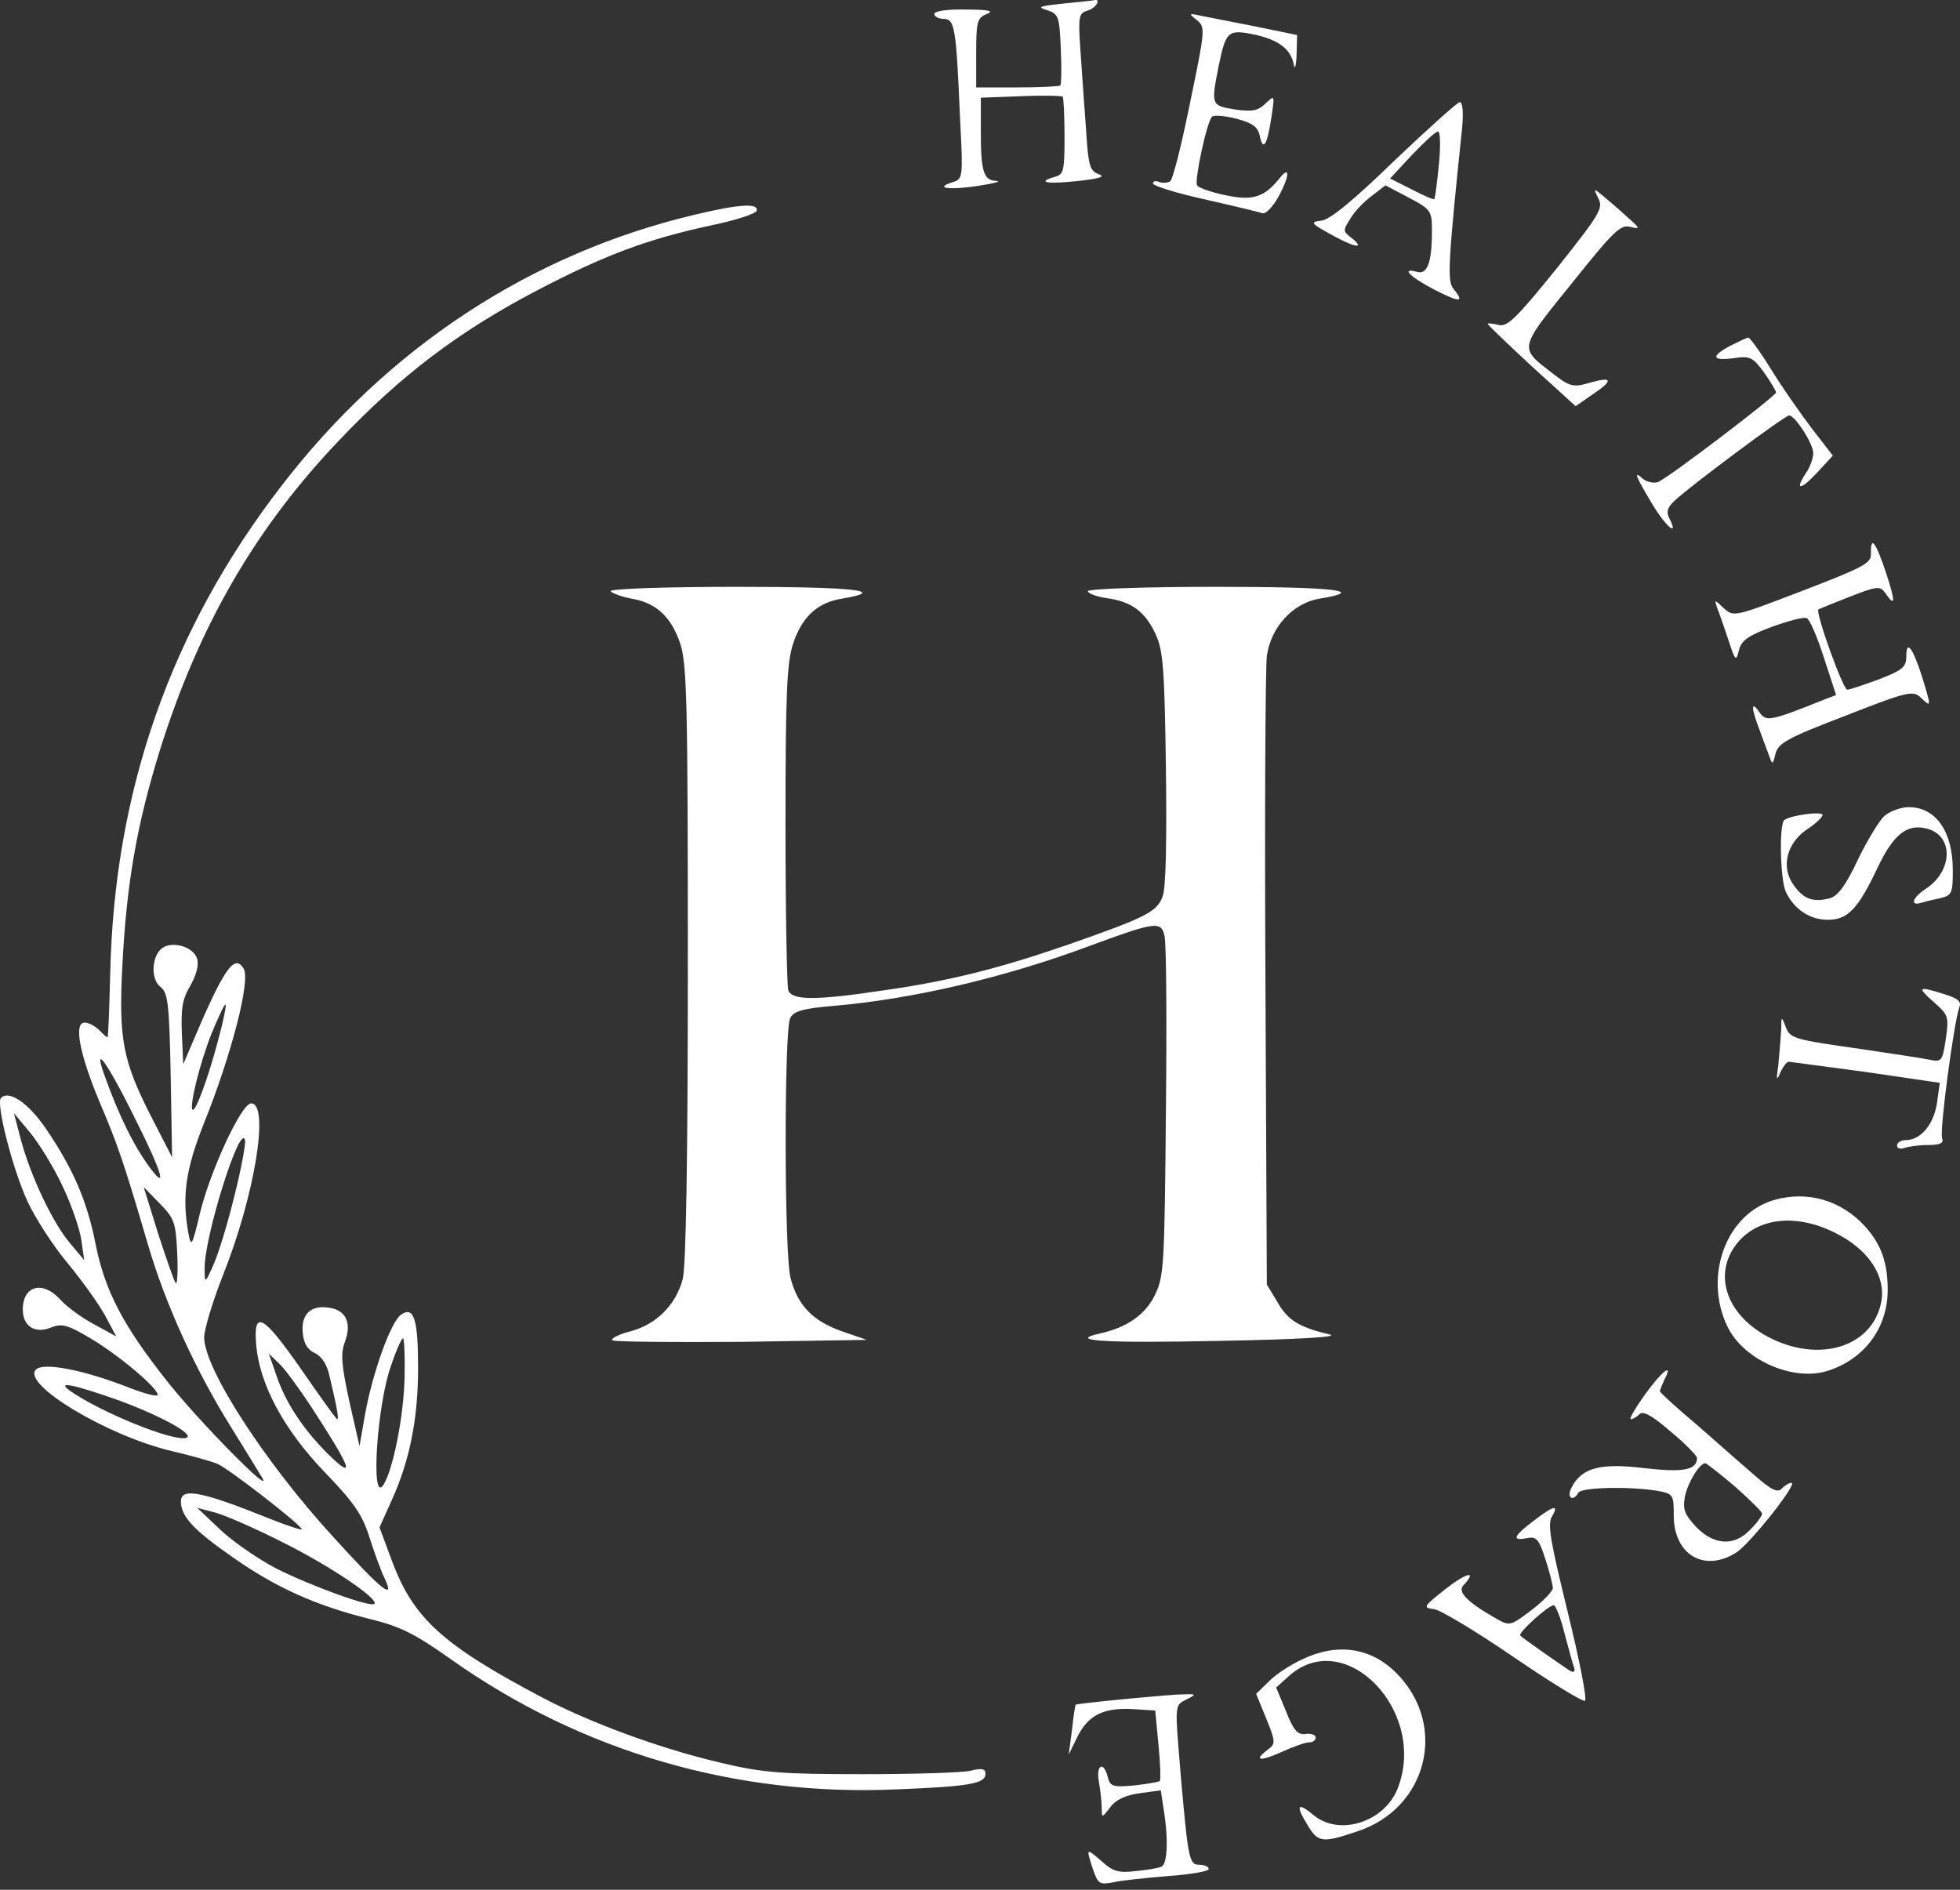 <svg width="140" height="135" viewBox="0 0 140 135" fill="none" xmlns="http://www.w3.org/2000/svg">
<rect x="0" y="0" width="140" height="135" fill="#333333" stroke="none"/>
<path fill-rule="evenodd" clip-rule="evenodd" d="M75.872 0.263C74.245 0.438 74.045 0.508 74.776 0.718C75.606 0.998 75.673 1.138 75.772 3.481C75.839 4.845 75.806 6.035 75.739 6.104C75.673 6.174 74.278 6.244 72.65 6.244H69.727V3.796C69.727 1.557 69.793 1.278 70.491 0.998C71.022 0.788 70.657 0.683 68.996 0.683C67.7 0.648 66.737 0.788 66.737 0.998C66.737 1.173 67.036 1.348 67.401 1.348C68.199 1.348 68.298 2.012 68.564 8.203C68.745 11.76 68.785 12.556 68.421 12.848C68.316 12.933 68.178 12.975 67.999 13.03C66.704 13.45 67.8 13.59 69.893 13.275C70.989 13.1 71.554 12.96 71.188 12.925C70.258 12.89 70.059 12.296 70.059 9.392V6.979L72.916 6.874C74.477 6.804 75.839 6.839 75.905 6.909C75.972 6.979 76.038 8.273 76.038 9.777C76.038 12.261 75.972 12.47 75.308 12.645C73.979 13.03 74.842 13.17 77.035 12.925C78.596 12.75 78.995 12.61 78.463 12.435C77.832 12.191 77.732 11.841 77.566 9.113C77.474 7.942 77.365 6.363 77.274 5.04L77.273 5.036L77.273 5.032L77.273 5.031L77.272 5.013L77.271 4.996C77.232 4.439 77.197 3.929 77.168 3.516C77.002 1.138 77.068 0.928 77.699 0.753C78.297 0.578 78.696 -0.122 78.131 0.018C77.965 0.053 76.968 0.158 75.872 0.263ZM85.472 1.417C86.103 1.942 86.103 2.047 85.007 7.329C84.409 10.302 83.778 12.82 83.579 12.96C83.38 13.065 83.047 13.1 82.782 12.995C82.549 12.89 82.35 12.96 82.35 13.1C82.35 13.275 84.044 13.8 86.103 14.254C88.13 14.709 89.99 15.164 90.189 15.234C90.389 15.303 90.887 14.814 91.286 14.114C92.116 12.61 92.183 11.736 91.385 12.75C90.289 14.114 89.459 14.359 87.499 13.939C86.502 13.73 85.605 13.415 85.506 13.24C85.306 12.89 86.203 8.693 86.569 8.343C86.701 8.203 87.499 8.273 88.329 8.483C89.459 8.798 89.857 9.043 89.99 9.742C90.223 10.826 90.522 10.372 90.821 8.343C90.954 7.442 91.011 7.057 90.91 7.01C90.835 6.975 90.673 7.129 90.389 7.399C89.857 7.923 89.425 7.993 88.196 7.818C86.502 7.539 86.502 7.504 87.034 4.775C87.565 2.222 87.698 2.082 89.591 2.467C91.352 2.852 92.216 3.516 92.415 4.635C92.481 5.02 92.581 4.705 92.614 3.936L92.648 2.502L89.758 1.907C88.921 1.745 88.058 1.574 87.34 1.432C86.661 1.297 86.112 1.189 85.838 1.138C84.908 0.928 84.874 0.963 85.472 1.417ZM94.408 15.758C95.006 15.688 96.7 14.289 99.624 11.456C102.015 9.182 104.108 7.294 104.274 7.294C104.473 7.294 104.54 8.028 104.44 9.113C103.41 18.976 103.377 20.061 103.809 20.62C104.64 21.634 104.307 21.634 102.447 20.69C100.653 19.746 100.022 19.081 101.251 19.431C101.949 19.606 102.281 18.766 102.281 16.493C102.281 15.059 102.215 14.954 100.62 14.114L98.959 13.24L97.963 14.009C97.398 14.429 96.7 15.164 96.434 15.653C95.936 16.423 95.936 16.528 96.434 16.913C97.564 17.787 96.9 17.752 95.239 16.843C93.578 15.933 93.544 15.863 94.408 15.758ZM102.447 14.219C102.514 14.149 102.646 13.065 102.779 11.736C102.912 10.407 102.879 9.392 102.713 9.392C102.547 9.392 101.716 10.162 100.853 11.071L99.291 12.75L100.819 13.52C101.683 13.974 102.414 14.289 102.447 14.219ZM114.173 14.184C114.539 14.884 114.24 15.338 111.184 19.186C108.294 22.754 107.662 23.383 107.031 23.209C106.599 23.104 106.267 23.069 106.267 23.139C106.267 23.209 107.696 24.573 109.39 26.147L112.546 29.015L113.708 28.21C115.27 27.161 115.203 26.881 113.575 27.336C112.38 27.686 112.147 27.651 110.851 26.636L110.704 26.523C109.87 25.881 109.357 25.486 109.241 24.997C109.056 24.218 109.88 23.198 112.019 20.552L112.247 20.27C115.27 16.493 115.768 16.003 116.465 16.213C117.196 16.388 117.163 16.318 116.166 15.444C115.622 14.934 114.914 14.338 114.54 14.024L114.54 14.024L114.439 13.939C113.841 13.45 113.808 13.45 114.173 14.184ZM20.098 34.716C27.705 24.817 37.936 18.102 49.629 15.338C52.818 14.569 54.214 14.499 54.047 15.059C53.981 15.269 52.486 15.758 50.759 16.108C46.241 17.087 43.218 18.207 38.335 20.76C32.788 23.663 28.635 26.811 24.25 31.428C18.238 37.724 14.185 44.755 11.428 53.569C9.767 58.92 9.036 63.118 8.737 69.029C8.471 74.206 8.77 75.78 10.764 79.697L12.292 82.67L12.192 76.829C12.092 71.652 11.993 70.918 11.461 70.498C10.73 69.938 10.83 68.225 11.627 67.7C12.391 67.21 13.853 67.665 14.085 68.504C14.218 68.959 14.019 69.659 13.587 70.428C13.022 71.373 12.923 72.037 12.989 73.821L13.089 76.025L13.687 74.625C15.979 69.204 16.743 68.085 17.407 69.204C17.906 70.043 16.544 75.325 14.55 80.292C13.255 83.545 12.989 85.468 13.454 88.092C13.654 89.141 13.72 89.036 14.285 86.658C15.016 83.65 17.241 78.823 17.939 78.823C19.268 78.823 18.205 85.398 15.912 91.135C15.182 92.989 14.584 94.982 14.584 95.542C14.584 97.781 18.969 104.531 23.852 109.848C27.34 113.695 28.27 114.395 27.439 112.681C27.174 112.121 26.709 110.827 26.376 109.778C25.878 108.204 25.28 107.329 23.187 105.161C20.264 102.118 18.57 98.935 18.304 96.137C18.072 93.513 18.769 93.863 21.56 97.885C22.888 99.809 24.018 101.383 24.084 101.383C24.217 101.383 24.084 100.579 23.52 98.235C23.353 97.466 22.955 96.871 22.49 96.661C21.958 96.416 21.692 95.962 21.626 95.227C21.493 93.933 22.158 93.234 23.42 93.408C24.682 93.548 25.147 94.458 24.649 95.822C24.317 96.696 24.383 97.466 24.948 100.089L25.679 103.307L26.077 101.033C26.609 98.06 27.938 94.353 28.668 93.898C29.565 93.303 29.864 94.248 29.864 97.711C29.864 101.348 29.266 104.321 28.004 107.12L27.107 109.113L28.004 111.527C29.532 115.619 31.625 117.508 38.7 121.25C42.155 123.069 47.171 124.923 51.523 125.937C54.479 126.637 55.841 126.742 61.588 126.742C65.242 126.742 68.73 126.637 69.328 126.497C70.125 126.287 70.391 126.357 70.391 126.707C70.391 127.406 69.361 127.616 64.08 127.826C52.553 128.351 41.524 125.133 32.19 118.522C29.632 116.703 28.569 116.179 26.41 115.654C22.623 114.71 19.766 113.45 16.677 111.282C13.853 109.323 12.923 108.344 12.923 107.259C12.923 106.245 14.384 106.525 19.334 108.519C20.563 109.008 21.56 109.323 21.56 109.253C21.56 108.973 16.311 104.881 15.514 104.566C15.082 104.391 13.62 103.972 12.258 103.657C7.674 102.572 1.562 98.9 2.559 97.85C3.057 97.291 5.947 97.85 9.169 99.11C10.332 99.564 11.262 99.809 11.262 99.634C11.262 99.145 8.438 96.766 6.412 95.577C4.817 94.633 4.419 94.528 3.622 94.842C2.492 95.297 1.628 94.737 1.628 93.548C1.628 91.834 3.057 91.45 4.319 92.849C4.751 93.338 5.847 94.143 6.711 94.598L8.305 95.472L7.541 94.038C7.11 93.234 5.914 91.555 4.851 90.26C3.788 89.001 2.492 86.972 1.961 85.818C0.898 83.51 -0.298 78.823 0.067 78.438C0.632 77.843 2.027 78.788 3.289 80.641C5.216 83.475 6.213 85.783 6.811 88.791C7.475 92.184 8.77 94.668 11.926 98.655C14.185 101.523 19.533 106.945 18.736 105.581C18.57 105.301 17.54 103.622 16.477 101.908C13.953 97.85 11.827 93.198 10.564 88.896C8.804 82.88 8.372 81.691 7.11 78.718C5.681 75.29 5.249 73.051 6.047 73.051C6.345 73.051 6.777 73.296 7.076 73.576C7.342 73.856 7.608 74.101 7.674 74.101C7.741 74.101 7.807 72.002 7.874 69.484C8.173 56.472 12.192 44.965 20.098 34.716ZM13.753 79.277C13.953 79.487 14.883 76.969 15.58 74.311C15.946 72.981 16.178 71.827 16.112 71.757C16.045 71.687 15.614 72.632 15.115 73.821C14.252 75.99 13.521 79.033 13.753 79.277ZM10.498 83.125C11.993 85.224 11.694 83.999 9.734 80.082C7.608 75.745 6.478 74.241 7.608 77.214C8.538 79.767 9.534 81.761 10.498 83.125ZM5.814 88.616C5.714 87.847 5.116 86.098 4.485 84.769C3.854 83.405 2.791 81.691 2.16 80.921L0.997 79.522L1.496 81.446C2.226 84.104 3.754 87.322 4.984 88.791L6.013 90.016L5.814 88.616ZM15.315 90.19C15.68 89.316 16.344 87.112 16.776 85.294C17.241 83.475 17.54 81.761 17.507 81.481C17.208 80.012 14.55 88.442 14.617 90.68C14.617 91.729 14.65 91.729 15.315 90.19ZM12.557 91.659C12.657 91.799 12.723 90.82 12.657 89.526C12.557 87.322 12.458 87.042 11.395 85.958L10.265 84.804L11.295 88.127C11.893 89.946 12.425 91.52 12.557 91.659ZM27.34 106.14C28.037 105.196 28.868 101.138 28.901 98.235C28.934 96.871 28.868 95.682 28.801 95.612C28.735 95.507 28.303 96.416 27.904 97.641C26.941 100.369 26.476 107.259 27.34 106.14ZM23.387 103.832C25.347 105.755 25.147 105.021 22.689 101.208C21.692 99.634 20.497 97.99 20.065 97.536L19.201 96.696L19.699 98.13C20.364 100.159 21.593 102.013 23.387 103.832ZM13.321 102.712C13.953 102.468 11.262 101.033 8.239 99.949C5.216 98.9 4.053 98.655 4.95 99.32C7.11 100.859 12.425 103.027 13.321 102.712ZM26.742 114.57C27.074 114.22 23.486 111.807 20.165 110.163C18.304 109.218 16.145 108.274 15.414 108.064L14.085 107.714L15.746 109.288C16.677 110.163 18.47 111.387 19.733 112.051C22.257 113.311 26.476 114.85 26.742 114.57ZM123.641 24.677C122.179 25.447 122.245 25.797 123.84 25.587C125.003 25.412 125.202 25.517 125.999 26.601C126.464 27.266 126.863 27.93 126.863 28.035C126.863 28.28 119.156 34.156 118.425 34.436C118.126 34.541 117.628 34.436 117.329 34.191C116.631 33.562 116.831 34.017 118.06 36.08C119.023 37.654 119.92 38.389 119.256 37.06C118.99 36.57 119.09 36.255 119.654 35.73C120.784 34.681 127.494 29.679 127.793 29.679C128.225 29.679 129.52 31.708 129.52 32.373C129.52 32.722 129.288 33.387 128.989 33.807C128.158 35.066 128.623 35.031 129.819 33.737L130.916 32.547L129.454 30.659C128.657 29.609 127.328 27.721 126.531 26.426C125.733 25.132 124.969 24.083 124.87 24.118C124.77 24.118 124.205 24.398 123.641 24.677ZM128.756 42.201C133.108 40.522 133.673 40.242 133.639 39.543C133.606 38.214 133.972 38.703 134.702 40.872C135.4 43.006 135.4 43.425 134.669 42.376C134.304 41.852 134.105 41.852 132.145 42.621C130.982 43.076 129.952 43.495 129.886 43.53C129.653 43.74 131.646 49.267 131.945 49.267C132.145 49.267 133.141 48.917 134.204 48.532C135.898 47.868 136.164 47.658 136.164 46.888C136.164 45.664 136.629 46.259 137.294 48.357C137.958 50.526 137.958 50.561 137.227 49.861C136.662 49.302 136.297 49.372 131.846 51.12C127.727 52.694 127.029 53.079 126.83 53.814C126.63 54.653 126.597 54.653 126.365 53.989C126.305 53.816 126.206 53.553 126.093 53.255L126.092 53.252L126.092 53.251L126.091 53.249L126.091 53.249C125.952 52.883 125.795 52.465 125.667 52.1C125.069 50.561 125.069 50.001 125.667 50.876C126.165 51.575 126.398 51.54 130.417 49.931L131.148 49.651L130.284 46.993C129.819 45.524 129.255 44.23 129.055 44.16C128.823 44.055 127.693 44.37 126.531 44.79C124.837 45.419 124.371 45.769 124.205 46.468C124.006 47.273 123.94 47.203 123.475 45.769C123.405 45.566 123.334 45.357 123.264 45.149L123.264 45.148C123.031 44.458 122.805 43.791 122.677 43.495C122.569 43.17 122.511 42.996 122.551 42.97C122.596 42.94 122.77 43.105 123.142 43.46C123.833 44.083 123.905 44.056 128.604 42.26L128.756 42.201ZM43.617 42.236C43.717 42.376 44.381 42.621 45.078 42.761C46.872 43.041 47.968 44.09 48.6 46.014C49.065 47.448 49.131 50.351 49.131 68.819C49.131 83.02 48.998 90.47 48.766 91.38C48.267 93.234 46.872 94.633 44.979 95.122C44.148 95.332 43.584 95.647 43.75 95.752C43.949 95.857 48.101 95.892 53.018 95.857L61.92 95.717L60.093 95.087C58.034 94.353 56.971 93.234 56.472 91.31C56.007 89.666 56.007 73.576 56.439 72.737C56.672 72.247 57.336 72.037 59.495 71.862C65.242 71.373 71.886 69.799 77.865 67.56C82.516 65.846 82.948 65.776 83.18 66.86C83.313 67.35 83.346 73.016 83.28 79.417C83.18 90.225 83.147 91.17 82.516 92.464C81.852 93.898 80.49 94.842 78.563 95.262C76.171 95.787 78.862 95.962 87.166 95.787C92.847 95.682 95.704 95.507 94.973 95.332C92.781 94.807 91.983 94.318 91.252 93.024L90.488 91.764L90.389 70.078C90.322 58.151 90.389 47.693 90.488 46.853C90.787 44.79 92.349 43.076 94.275 42.761C97.697 42.201 95.338 41.921 86.868 41.921C81.818 41.921 77.699 42.061 77.699 42.236C77.699 42.376 78.297 42.621 79.028 42.726C80.822 42.971 81.785 43.67 82.549 45.314C83.081 46.468 83.18 47.763 83.28 54.863C83.346 60.145 83.28 63.433 83.047 64.027C82.649 65.147 81.852 65.531 76.371 67.455C71.52 69.134 67.867 70.078 63.149 70.743C58.266 71.477 56.572 71.477 56.306 70.743C56.207 70.428 56.107 65.112 56.107 58.92C56.107 49.512 56.207 47.378 56.639 46.014C57.27 44.09 58.366 43.041 60.16 42.761C63.482 42.201 61.057 41.921 52.619 41.921C47.503 41.921 43.517 42.061 43.617 42.236ZM132.709 61.404C133.374 60.04 134.237 58.606 134.603 58.291C135.001 57.941 135.799 57.661 136.33 57.661C138.29 57.661 139.486 59.41 139.486 62.173C139.486 63.817 139.419 63.957 138.589 64.167C138.058 64.272 137.493 64.412 137.26 64.482C136.43 64.762 136.563 64.167 137.493 63.538C139.486 62.278 139.586 59.725 137.659 59.2C136.23 58.816 135.267 59.585 134.138 61.929C132.709 64.972 131.979 65.706 130.55 65.706C129.288 65.706 128.158 64.972 127.56 63.712C127.162 62.873 127.062 58.851 127.461 58.571C127.992 58.221 130.185 57.941 130.185 58.221C130.151 58.396 129.686 58.851 129.088 59.235C127.627 60.215 127.195 61.929 128.092 63.188C128.823 64.237 129.487 64.482 130.716 64.167C131.281 63.992 131.846 63.258 132.709 61.404ZM138.124 71.582C139.154 72.492 139.22 72.597 138.988 74.206C138.755 75.78 138.689 75.885 137.858 75.71C137.445 75.617 135.723 75.358 133.877 75.081L133.174 74.975C128.025 74.241 127.859 74.206 127.527 73.296C127.261 72.597 127.228 72.597 127.228 73.576C127.2 74.059 127.122 74.958 127.058 75.69L127.029 76.025C126.863 77.144 126.896 77.284 127.162 76.619C127.361 76.199 127.627 75.85 127.76 75.85C127.836 75.85 128.686 75.964 129.947 76.135L129.949 76.135L129.953 76.135C130.893 76.262 132.061 76.42 133.307 76.584L138.556 77.354L138.357 78.788C138.124 80.327 137.194 81.446 136.131 81.446C135.799 81.446 135.5 81.621 135.5 81.831C135.5 82.041 135.732 82.111 136.031 82.006C136.33 81.901 137.061 81.796 137.725 81.796C138.589 81.796 138.855 81.656 138.722 81.306C138.523 80.781 139.586 72.912 139.951 71.967C140.117 71.547 139.885 71.338 138.888 71.023C136.995 70.428 136.895 70.498 138.124 71.582ZM123.408 94.807C121.648 91.205 123.275 86.693 126.763 85.713C129.122 85.049 131.547 85.748 133.241 87.637C134.37 88.896 134.835 90.19 134.835 92.149C134.835 94.807 133.241 97.011 130.683 97.885C128.225 98.76 124.604 97.221 123.408 94.807ZM134.403 92.849C134.636 91.205 133.573 89.456 131.513 88.302C128.623 86.658 125.634 86.868 124.072 88.826C122.345 90.995 123.275 93.863 126.232 95.472C129.952 97.466 133.872 96.207 134.403 92.849ZM117.462 99.669C116.798 100.614 116.333 101.383 116.499 101.383C116.631 101.383 116.93 101.208 117.097 101.033C117.362 100.754 118.027 101.138 119.322 102.258C120.385 103.132 121.216 104.007 121.216 104.146C121.216 105.021 120.252 105.196 117.462 104.881C114.306 104.496 112.977 104.846 112.247 106.28C111.881 106.98 112.346 107.329 112.745 106.63C112.977 106.245 116.366 106.175 118.326 106.49C119.522 106.7 119.555 106.77 119.555 108.274C119.555 111.072 121.747 112.366 124.039 110.897C125.069 110.198 128.457 105.93 127.959 105.93C127.793 105.93 127.494 106.105 127.261 106.35C126.963 106.665 126.497 106.42 125.302 105.371C124.658 104.818 123.518 103.816 122.41 102.842C121.974 102.458 121.543 102.079 121.149 101.733C119.721 100.544 118.558 99.459 118.558 99.389C118.558 99.32 118.724 98.935 118.89 98.55C119.555 97.291 118.724 97.92 117.462 99.669ZM123.906 106.175C124.969 107.12 125.866 107.994 125.866 108.134C125.866 108.274 125.501 108.798 125.036 109.253C123.906 110.477 122.445 110.407 121.149 109.078C120.319 108.169 120.186 107.819 120.352 106.91C120.551 105.93 121.382 104.531 121.814 104.531C121.88 104.531 122.843 105.266 123.906 106.175ZM109.058 109.883C107.961 110.093 108.094 109.743 109.523 108.659C110.984 107.539 111.383 107.434 110.851 108.344C110.519 108.903 110.752 110.128 111.981 115.164C112.811 118.557 113.376 121.39 113.21 121.495C113.077 121.6 110.785 120.201 108.128 118.382C105.47 116.563 102.912 115.024 102.447 114.954C101.617 114.85 101.65 114.78 103.244 113.52C104.772 112.331 105.536 112.156 104.54 113.241C104.075 113.695 104.772 114.43 106.799 115.584C107.829 116.179 107.862 116.179 109.39 115.024C110.22 114.395 110.918 113.66 110.918 113.45C110.918 113.241 110.685 112.296 110.386 111.387C109.921 109.918 109.722 109.743 109.058 109.883ZM111.749 116.669L111.748 116.668C111.483 115.584 111.117 114.675 110.984 114.675C110.586 114.675 108.393 116.668 108.593 116.843C108.792 117.053 111.615 119.012 112.147 119.362C112.413 119.502 112.512 119.432 112.446 119.152C112.346 118.907 112.047 117.788 111.749 116.669ZM92.98 118.557C92.149 118.942 91.086 119.641 90.621 120.131L89.724 121.006L90.455 122.789C91.12 124.433 91.12 124.573 90.555 124.993C89.525 125.763 89.957 125.867 91.518 125.168C92.349 124.783 93.246 124.468 93.511 124.468C93.777 124.468 93.976 124.328 93.976 124.119C93.976 123.944 93.644 123.804 93.246 123.874C92.681 123.944 92.382 123.594 91.85 122.23L91.153 120.551L92.05 119.746C96.069 116.109 102.015 122.265 99.823 127.791C98.859 130.17 95.671 131.184 93.844 129.68C92.681 128.701 92.515 128.946 93.378 130.345C94.142 131.639 94.441 131.674 96.933 130.834C101.982 129.19 103.444 123.209 99.723 119.502C97.896 117.683 95.504 117.333 92.98 118.557ZM76.835 121.775C76.869 121.74 78.364 121.565 80.191 121.39C82.018 121.215 83.978 121.041 84.509 121.041C85.472 121.006 85.472 121.041 84.775 121.39C84.561 121.499 84.399 121.57 84.284 121.686C83.916 122.056 84.014 122.888 84.343 126.882C84.874 132.863 84.941 133.213 85.672 133.213C86.037 133.213 86.336 133.353 86.336 133.528C86.336 133.667 85.04 133.912 83.446 134.017C81.818 134.157 80.058 134.332 79.493 134.472C78.53 134.647 78.43 134.577 78.065 133.528C77.81 132.742 77.686 132.358 77.775 132.299C77.86 132.244 78.143 132.488 78.696 132.968C79.493 133.702 79.925 133.807 81.088 133.667C81.885 133.598 82.715 133.458 82.948 133.353C83.38 133.213 83.479 131.429 83.114 129.225L82.915 127.896L81.386 128.106C80.357 128.246 79.659 128.596 79.294 129.12C78.972 129.534 78.824 129.725 78.755 129.7C78.696 129.678 78.696 129.495 78.696 129.155C78.696 128.736 78.596 127.896 78.496 127.302C78.264 126.077 78.829 125.763 79.128 126.952C79.294 127.616 79.493 127.686 81.021 127.546C81.951 127.441 82.748 127.302 82.848 127.232C82.915 127.127 82.881 125.972 82.748 124.643L82.516 122.195L80.855 122.09C78.795 121.985 77.699 122.545 76.935 124.119L76.337 125.343L76.57 123.594C76.669 122.615 76.802 121.81 76.835 121.775Z" fill="white"/>
</svg>
